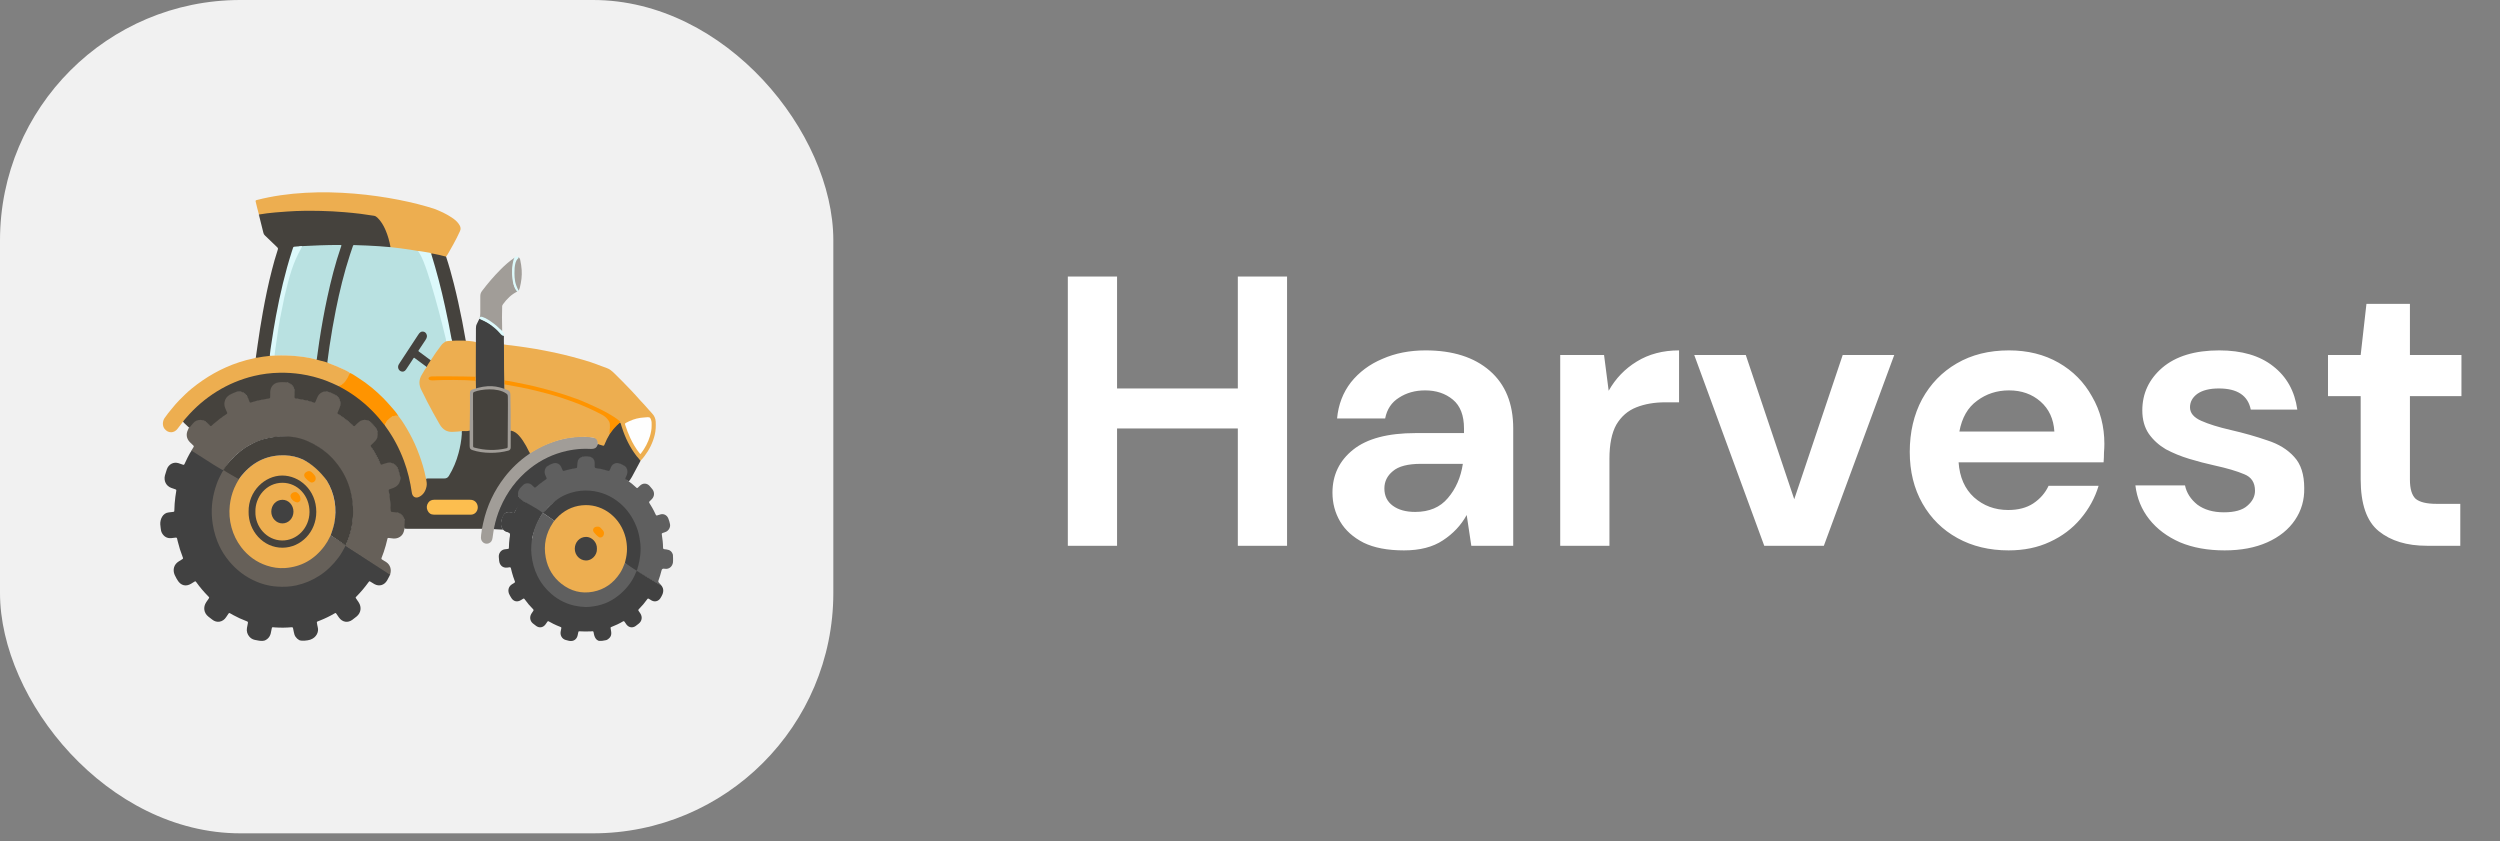 <svg width="214" height="72" viewBox="0 0 214 72" fill="none" xmlns="http://www.w3.org/2000/svg">
<rect x="0" y="0" width="214" height="72" fill="#808080" stroke="none"/>
<path d="M91.406 46.718V23.672H95.62V33.252H105.958V23.672H110.172V46.718H105.958V36.676H95.62V46.718H91.406ZM120.182 47.113C118.778 47.113 117.625 46.894 116.725 46.455C115.826 45.994 115.156 45.39 114.717 44.644C114.278 43.898 114.059 43.074 114.059 42.175C114.059 40.66 114.651 39.431 115.836 38.487C117.022 37.543 118.8 37.072 121.17 37.072H125.318V36.676C125.318 35.557 125 34.734 124.364 34.207C123.727 33.68 122.937 33.417 121.993 33.417C121.137 33.417 120.391 33.626 119.754 34.042C119.118 34.438 118.723 35.03 118.569 35.82H114.454C114.563 34.635 114.959 33.604 115.639 32.726C116.341 31.848 117.241 31.178 118.339 30.717C119.436 30.234 120.665 29.993 122.026 29.993C124.353 29.993 126.185 30.575 127.524 31.738C128.863 32.901 129.532 34.547 129.532 36.676V46.718H125.944L125.549 44.084C125.066 44.962 124.386 45.686 123.508 46.257C122.652 46.828 121.543 47.113 120.182 47.113ZM121.137 43.821C122.344 43.821 123.277 43.426 123.936 42.636C124.616 41.845 125.044 40.869 125.22 39.705H121.631C120.512 39.705 119.71 39.914 119.228 40.331C118.745 40.726 118.503 41.22 118.503 41.812C118.503 42.449 118.745 42.943 119.228 43.294C119.71 43.645 120.347 43.821 121.137 43.821ZM133.554 46.718V30.388H137.307L137.702 33.45C138.295 32.396 139.096 31.562 140.106 30.948C141.137 30.311 142.344 29.993 143.727 29.993V34.438H142.542C141.62 34.438 140.797 34.58 140.073 34.866C139.348 35.151 138.778 35.645 138.361 36.347C137.966 37.05 137.768 38.026 137.768 39.277V46.718H133.554ZM151.019 46.718L145.027 30.388H149.439L153.587 42.734L157.735 30.388H162.147L156.122 46.718H151.019ZM171.936 47.113C170.29 47.113 168.83 46.762 167.557 46.059C166.284 45.357 165.285 44.369 164.561 43.096C163.837 41.823 163.475 40.353 163.475 38.685C163.475 36.995 163.826 35.491 164.528 34.174C165.252 32.857 166.24 31.837 167.491 31.112C168.764 30.366 170.257 29.993 171.969 29.993C173.571 29.993 174.987 30.344 176.216 31.047C177.445 31.749 178.4 32.715 179.08 33.944C179.783 35.151 180.134 36.501 180.134 37.993C180.134 38.235 180.123 38.487 180.101 38.751C180.101 39.014 180.09 39.288 180.068 39.574H167.656C167.744 40.847 168.183 41.845 168.973 42.57C169.785 43.294 170.762 43.656 171.903 43.656C172.759 43.656 173.472 43.469 174.043 43.096C174.636 42.701 175.075 42.197 175.36 41.582H179.64C179.333 42.614 178.817 43.557 178.092 44.413C177.39 45.247 176.512 45.906 175.459 46.389C174.427 46.872 173.253 47.113 171.936 47.113ZM171.969 33.417C170.937 33.417 170.026 33.713 169.236 34.306C168.446 34.877 167.941 35.755 167.722 36.94H175.854C175.788 35.864 175.393 35.008 174.668 34.372C173.944 33.735 173.044 33.417 171.969 33.417ZM190.427 47.113C188.979 47.113 187.706 46.883 186.608 46.422C185.511 45.939 184.633 45.28 183.974 44.446C183.316 43.612 182.921 42.646 182.789 41.549H187.036C187.168 42.185 187.519 42.734 188.09 43.195C188.682 43.634 189.44 43.854 190.361 43.854C191.283 43.854 191.953 43.667 192.37 43.294C192.809 42.921 193.028 42.493 193.028 42.01C193.028 41.308 192.721 40.836 192.106 40.594C191.492 40.331 190.636 40.078 189.538 39.837C188.836 39.683 188.123 39.497 187.398 39.277C186.674 39.058 186.005 38.783 185.39 38.454C184.797 38.103 184.315 37.664 183.941 37.137C183.568 36.589 183.382 35.919 183.382 35.129C183.382 33.68 183.952 32.462 185.094 31.474C186.257 30.487 187.881 29.993 189.966 29.993C191.898 29.993 193.434 30.443 194.576 31.343C195.739 32.243 196.43 33.483 196.65 35.063H192.666C192.425 33.856 191.514 33.252 189.933 33.252C189.143 33.252 188.529 33.406 188.09 33.713C187.673 34.021 187.464 34.405 187.464 34.866C187.464 35.349 187.782 35.733 188.419 36.018C189.056 36.303 189.901 36.567 190.954 36.808C192.095 37.072 193.138 37.368 194.082 37.697C195.048 38.004 195.816 38.476 196.386 39.113C196.957 39.727 197.242 40.616 197.242 41.779C197.264 42.789 197.001 43.7 196.452 44.512C195.904 45.324 195.113 45.961 194.082 46.422C193.05 46.883 191.832 47.113 190.427 47.113ZM207.737 46.718C206.025 46.718 204.653 46.301 203.622 45.467C202.59 44.633 202.074 43.151 202.074 41.022V33.911H199.276V30.388H202.074L202.568 26.009H206.289V30.388H210.7V33.911H206.289V41.055C206.289 41.845 206.453 42.394 206.782 42.701C207.134 42.987 207.726 43.129 208.56 43.129H210.601V46.718H207.737Z" fill="white"/>
<rect width="71.333" height="71.333" rx="20.577" fill="#F1F1F1"/>
<g clip-path="url(#clip0_8_1956)">
<path d="M54.074 41.393C54.218 41.508 54.312 41.608 54.454 41.727C54.54 41.798 54.541 41.798 54.625 41.72C54.684 41.665 54.741 41.608 54.801 41.555C55.044 41.337 55.37 41.347 55.596 41.585C55.686 41.68 55.771 41.781 55.85 41.886C56.045 42.145 56.026 42.483 55.805 42.718C55.743 42.784 55.678 42.847 55.611 42.907C55.555 42.957 55.553 43.006 55.593 43.069C55.674 43.198 55.753 43.329 55.83 43.462C55.927 43.63 56.014 43.805 56.096 43.981C56.173 44.149 56.173 44.148 56.336 44.094C56.414 44.065 56.494 44.041 56.575 44.022C56.838 43.968 57.088 44.104 57.201 44.365C57.269 44.526 57.32 44.695 57.353 44.868C57.401 45.115 57.26 45.389 57.033 45.51C56.945 45.557 56.849 45.578 56.757 45.612C56.646 45.655 56.636 45.663 56.654 45.779C56.713 46.142 56.754 46.507 56.757 46.877C56.758 46.957 56.786 47.003 56.866 47.01C56.934 47.016 57.001 47.03 57.069 47.037C57.339 47.067 57.522 47.21 57.602 47.492C57.609 47.516 57.627 48.024 57.603 48.162C57.551 48.466 57.329 48.682 57.036 48.694C56.973 48.698 56.909 48.693 56.847 48.682C56.731 48.66 56.655 48.711 56.627 48.83C56.559 49.121 56.466 49.404 56.367 49.685C56.337 49.766 56.354 49.837 56.418 49.894C56.451 49.924 56.579 50.071 56.6 50.119C56.647 50.231 56.442 50.057 56.395 50.028C56.286 49.962 54.956 49.181 54.461 48.901C54.496 48.622 54.624 48.266 54.676 47.992C54.938 46.593 54.667 45.317 53.907 44.153C53.274 43.184 52.409 42.565 51.346 42.257C50.41 41.986 49.483 42.041 48.573 42.395C47.821 42.687 46.996 43.166 46.544 43.921C46.492 43.982 46.468 43.975 46.386 43.936C46.103 43.786 44.994 43.019 44.544 42.74C44.344 42.526 44.212 42.177 44.361 41.92C44.469 41.736 44.612 41.587 44.767 41.453C44.984 41.265 45.298 41.271 45.529 41.447C45.815 41.666 45.814 41.665 46.092 41.43C46.237 41.307 46.392 41.198 46.544 41.085C46.685 40.981 46.696 40.939 46.63 40.775C46.448 40.328 46.565 39.988 46.973 39.767C47.081 39.706 47.194 39.655 47.31 39.615C47.621 39.514 47.909 39.633 48.078 39.928C48.255 40.236 48.254 40.236 48.587 40.154C48.762 40.111 48.941 40.08 49.118 40.046C49.295 40.012 49.322 39.982 49.333 39.795C49.337 39.702 49.35 39.609 49.372 39.519C49.419 39.338 49.504 39.18 49.68 39.109C50.015 38.973 50.354 38.947 50.683 39.126C50.877 39.231 50.968 39.412 50.97 39.647C50.974 39.998 50.976 40.001 51.299 40.057C51.511 40.094 51.719 40.148 51.928 40.201C52.087 40.24 52.128 40.225 52.189 40.062C52.346 39.652 52.734 39.442 53.192 39.681C53.322 39.749 53.458 39.799 53.572 39.908C53.801 40.129 53.817 40.455 53.723 40.692C53.709 40.726 53.694 40.758 53.68 40.791C53.618 40.956 53.611 41.053 53.611 41.053C53.611 41.053 53.931 41.279 54.074 41.393Z" fill="#5F5F5F"/>
<path d="M54.387 48.766C54.52 48.901 56.299 49.936 56.453 50.034C56.498 50.04 56.533 50.072 56.575 50.09L56.572 50.088C56.604 50.119 56.635 50.151 56.663 50.184L56.662 50.182C56.803 50.392 56.802 50.616 56.72 50.847C56.669 50.97 56.606 51.088 56.534 51.199C56.367 51.467 56.058 51.551 55.786 51.406C55.703 51.361 55.623 51.312 55.545 51.259C55.488 51.221 55.448 51.232 55.408 51.288C55.191 51.594 54.949 51.88 54.685 52.142C54.632 52.195 54.626 52.241 54.67 52.302C54.722 52.371 54.77 52.443 54.816 52.516C55.004 52.812 54.953 53.154 54.688 53.373C54.595 53.45 54.501 53.524 54.403 53.592C54.139 53.774 53.83 53.722 53.629 53.465C53.573 53.392 53.521 53.317 53.473 53.239C53.43 53.171 53.387 53.155 53.316 53.199C53.014 53.381 52.696 53.525 52.371 53.653C52.252 53.7 52.254 53.701 52.277 53.833C52.285 53.878 52.291 53.925 52.3 53.97C52.375 54.356 52.289 54.564 51.972 54.762C51.89 54.81 51.796 54.803 51.708 54.827C51.555 54.866 51.401 54.863 51.245 54.855H51.244C51.193 54.828 51.143 54.799 51.093 54.77C50.943 54.637 50.876 54.462 50.837 54.261C50.785 53.99 50.817 54.034 50.581 54.045C50.269 54.061 49.957 54.06 49.645 54.041C49.524 54.034 49.524 54.034 49.496 54.153C49.483 54.208 49.468 54.264 49.46 54.32C49.41 54.676 49.14 54.943 48.71 54.856C48.605 54.835 48.501 54.806 48.398 54.774C48.104 54.682 47.934 54.38 47.993 54.06C48.008 53.979 48.026 53.898 48.041 53.816C48.061 53.706 48.059 53.7 47.955 53.658C47.754 53.578 47.554 53.496 47.36 53.397C47.246 53.338 47.133 53.277 47.02 53.215C46.903 53.151 46.904 53.15 46.822 53.267C46.778 53.329 46.737 53.394 46.691 53.454C46.491 53.721 46.175 53.777 45.908 53.59C45.806 53.519 45.707 53.443 45.611 53.362C45.367 53.156 45.315 52.819 45.483 52.54C45.532 52.457 45.588 52.378 45.644 52.299C45.682 52.245 45.685 52.201 45.635 52.151C45.368 51.885 45.123 51.595 44.903 51.284C44.861 51.225 44.82 51.225 44.765 51.262C44.699 51.306 44.631 51.346 44.562 51.386C44.255 51.564 43.934 51.477 43.753 51.156C43.689 51.042 43.61 50.936 43.565 50.808C43.455 50.489 43.548 50.194 43.823 50.016C43.882 49.978 43.941 49.943 43.999 49.906C44.1 49.84 44.103 49.838 44.058 49.722C43.965 49.482 43.885 49.237 43.819 48.988C43.789 48.879 43.761 48.768 43.737 48.657C43.72 48.576 43.68 48.544 43.601 48.562C43.539 48.574 43.476 48.583 43.413 48.588C43.041 48.63 42.765 48.393 42.726 47.998C42.715 47.889 42.704 47.782 42.697 47.673C42.687 47.516 42.734 47.361 42.828 47.239C42.923 47.118 43.057 47.04 43.205 47.021C43.287 47.01 43.37 47.004 43.451 46.99C43.558 46.971 43.562 46.969 43.563 46.851C43.568 46.591 43.587 46.333 43.619 46.075C43.632 45.962 43.668 45.853 43.66 45.737C43.652 45.658 43.62 45.608 43.561 45.584C43.52 45.571 43.51 45.566 43.449 45.55C43.328 45.518 43.219 45.463 43.132 45.369" fill="#414141"/>
<path d="M43.666 45.807C43.68 45.728 43.648 45.608 43.571 45.586C43.505 45.566 43.4 45.524 43.335 45.503C43.075 45.42 42.912 45.202 42.883 44.909C42.85 44.785 42.954 44.381 43.001 44.25C43.105 43.962 43.363 43.794 43.652 43.841C43.715 43.851 43.776 43.867 43.836 43.891C43.945 43.937 44.029 43.901 44.078 43.79C44.197 43.518 44.375 43.248 44.49 42.974C44.601 42.709 44.522 42.731 44.561 42.74C44.656 42.827 46.042 43.544 46.478 43.918C46.194 44.246 45.562 45.728 45.535 46.223" fill="#414141"/>
<path d="M46.494 43.895C47.379 42.878 48.012 42.442 48.885 42.178C49.416 42.016 49.97 41.957 50.521 42.004C51.448 42.084 52.285 42.428 53.023 43.036C53.672 43.573 54.146 44.253 54.469 45.055C54.666 45.546 54.771 46.058 54.819 46.59C54.889 47.351 54.736 48.201 54.491 48.91C54.441 48.957 53.536 48.299 53.44 48.17C53.417 48.101 53.445 48.038 53.461 47.974C53.55 47.627 53.608 47.275 53.598 46.915C53.549 45.184 52.44 43.756 50.907 43.408C49.775 43.15 48.575 43.41 47.477 44.597C47.449 44.614 47.441 44.578 47.254 44.441C46.941 44.239 46.787 44.112 46.573 43.974C46.45 43.898 46.456 43.939 46.494 43.895Z" fill="#414141"/>
<path d="M54.509 48.861C54.479 48.91 54.453 48.962 54.429 49.015C54.159 49.707 53.727 50.274 53.201 50.755C52.513 51.385 51.714 51.777 50.807 51.903C50.585 51.934 50.362 51.968 50.138 51.961C49.488 51.939 48.861 51.812 48.261 51.534C47.881 51.357 47.525 51.125 47.203 50.847C46.702 50.415 46.295 49.897 45.996 49.283C45.721 48.718 45.563 48.119 45.496 47.489C45.437 46.946 45.483 46.414 45.59 45.882C45.712 45.276 45.94 44.718 46.258 44.2C46.304 44.127 46.435 43.96 46.478 43.918C46.709 44.046 47.341 44.489 47.442 44.585C47.506 44.674 47.388 44.79 47.351 44.847C47.157 45.149 46.998 45.467 46.895 45.817C46.537 47.036 46.701 48.17 47.422 49.19C48.024 50.041 48.843 50.507 49.843 50.614C51.269 50.766 52.733 49.905 53.335 48.386C53.368 48.302 53.36 48.169 53.495 48.163C53.582 48.269 54.407 48.801 54.509 48.861Z" fill="#5F5F5F"/>
<path d="M53.495 48.163C53.382 48.473 53.255 48.775 53.077 49.05C52.513 49.923 51.743 50.464 50.764 50.651C49.771 50.84 48.863 50.604 48.055 49.969C47.345 49.41 46.892 48.659 46.717 47.739C46.51 46.651 46.727 45.65 47.333 44.745C47.355 44.711 47.377 44.677 47.4 44.643C47.422 44.614 47.723 44.26 47.87 44.13C48.519 43.551 49.262 43.255 50.111 43.238C51.701 43.206 53.136 44.351 53.55 46.015C53.715 46.681 53.711 47.348 53.531 48.013C53.517 48.062 53.507 48.113 53.495 48.163Z" fill="#EDAE50"/>
<path d="M51.097 46.974C51.124 47.544 50.633 47.985 50.166 47.979C49.634 47.972 49.197 47.528 49.202 46.965C49.207 46.414 49.611 45.959 50.173 45.958C50.641 45.956 51.123 46.401 51.097 46.974Z" fill="#414141"/>
<path d="M51.151 45.082C51.259 45.07 51.349 45.111 51.424 45.196C51.49 45.272 51.561 45.343 51.626 45.42C51.776 45.599 51.685 45.926 51.49 45.99C51.405 46.018 51.327 46.02 51.253 45.968C51.093 45.856 50.956 45.714 50.835 45.559C50.706 45.394 50.772 45.183 50.963 45.111C51.023 45.088 51.087 45.078 51.151 45.082V45.082Z" fill="#FF9400"/>
<path d="M25.618 54.797C25.355 54.649 25.198 54.42 25.151 54.105C25.135 53.998 25.107 53.893 25.086 53.786C25.072 53.711 25.036 53.686 24.963 53.692C24.496 53.734 24.027 53.739 23.56 53.708C23.497 53.704 23.433 53.7 23.37 53.692C23.31 53.685 23.279 53.711 23.267 53.773C23.245 53.884 23.215 53.994 23.198 54.107C23.144 54.454 22.965 54.693 22.661 54.827C22.466 54.883 22.272 54.863 22.077 54.825C21.897 54.789 21.712 54.773 21.549 54.672C21.486 54.623 21.418 54.581 21.364 54.52C21.17 54.301 21.09 54.047 21.14 53.75C21.159 53.638 21.184 53.527 21.205 53.415C21.241 53.224 21.241 53.223 21.073 53.16C20.692 53.016 20.32 52.845 19.96 52.648C19.873 52.602 19.785 52.555 19.702 52.502C19.639 52.46 19.597 52.469 19.555 52.533C19.492 52.631 19.422 52.724 19.36 52.823C19.093 53.245 18.569 53.369 18.157 53.031C18.049 52.942 17.934 52.862 17.826 52.774C17.444 52.463 17.374 51.968 17.653 51.548C17.726 51.438 17.8 51.329 17.877 51.221C17.913 51.17 17.912 51.129 17.866 51.087C17.844 51.067 17.824 51.044 17.803 51.022C17.446 50.661 17.116 50.271 16.817 49.855C16.732 49.737 16.731 49.737 16.606 49.814C16.522 49.866 16.438 49.918 16.353 49.97C15.909 50.24 15.467 50.121 15.193 49.658C15.155 49.599 15.141 49.577 15.101 49.506C15.053 49.406 14.994 49.312 14.95 49.209C14.763 48.767 14.893 48.316 15.286 48.066C15.377 48.008 15.471 47.952 15.564 47.893C15.688 47.816 15.689 47.815 15.636 47.679C15.465 47.243 15.324 46.795 15.214 46.338C15.195 46.263 15.176 46.188 15.161 46.112C15.146 46.036 15.105 46.011 15.035 46.02C14.904 46.038 14.774 46.058 14.642 46.066C14.305 46.087 14.045 45.944 13.869 45.637C13.796 45.51 13.768 45.368 13.756 45.222C13.747 45.113 13.727 45.015 13.72 44.898C13.692 44.456 13.93 43.901 14.453 43.861C14.564 43.852 14.676 43.834 14.787 43.821C14.916 43.806 14.921 43.805 14.924 43.674C14.932 43.29 14.961 42.907 15.011 42.527C15.032 42.373 15.055 42.22 15.081 42.067C15.105 41.92 15.105 41.917 14.969 41.87C14.866 41.834 14.763 41.801 14.662 41.764C14.224 41.607 13.997 41.163 14.12 40.69C14.166 40.515 14.222 40.343 14.281 40.173C14.435 39.735 14.856 39.515 15.278 39.647C15.404 39.687 15.531 39.726 15.653 39.776C15.732 39.807 15.767 39.781 15.8 39.708C15.878 39.534 15.962 39.365 16.044 39.194C16.073 39.135 16.1 39.088 16.127 39.034C16.215 38.863 16.308 38.694 16.42 38.537C16.521 38.444 33.456 49.037 33.408 49.159C33.376 49.222 33.35 49.282 33.319 49.342C33.259 49.455 33.203 49.57 33.139 49.68C32.897 50.098 32.458 50.225 32.047 49.998C31.939 49.938 31.835 49.869 31.73 49.804C31.619 49.738 31.618 49.737 31.543 49.84C31.376 50.07 31.201 50.292 31.019 50.508C30.855 50.701 30.683 50.884 30.507 51.064C30.426 51.146 30.426 51.149 30.488 51.243C30.559 51.349 30.633 51.452 30.702 51.558C30.972 51.971 30.9 52.468 30.525 52.772C30.405 52.869 30.283 52.964 30.159 53.056C29.769 53.343 29.306 53.264 29.018 52.863C28.945 52.76 28.875 52.653 28.802 52.549C28.736 52.456 28.733 52.454 28.636 52.51C28.239 52.742 27.826 52.943 27.401 53.111C27.341 53.135 27.281 53.157 27.222 53.181C27.115 53.224 27.113 53.226 27.134 53.352C27.153 53.465 27.169 53.578 27.199 53.687C27.312 54.094 27.076 54.587 26.552 54.76C26.325 54.835 25.834 54.889 25.618 54.797Z" fill="#414141"/>
<path d="M33.377 49.19C33.021 48.97 29.855 46.895 29.633 46.765C29.513 46.701 29.552 46.693 29.625 46.547C29.884 45.959 30.058 45.332 30.142 44.689C30.202 44.22 30.199 43.749 30.163 43.277C30.129 42.833 30.05 42.393 29.928 41.966C29.773 41.422 29.549 40.912 29.272 40.426C28.962 39.883 28.568 39.419 28.133 38.992C27.799 38.663 27.42 38.397 27.021 38.165C26.421 37.814 25.768 37.577 25.091 37.465C24.666 37.395 24.238 37.361 23.809 37.391C22.896 37.455 22.032 37.71 21.229 38.18C20.595 38.56 20.027 39.054 19.552 39.639C19.43 39.789 19.257 40.086 19.139 40.237C19.07 40.324 17.934 39.54 16.389 38.568C16.446 38.461 16.501 38.374 16.562 38.28C16.6 38.222 16.597 38.178 16.547 38.132C16.452 38.042 16.358 37.953 16.265 37.861C15.969 37.569 15.9 37.182 16.085 36.801C16.127 36.714 16.204 36.509 16.32 36.361C16.377 36.288 16.439 36.223 16.5 36.156C16.798 35.828 17.378 35.822 17.689 36.125C18.066 36.49 18.017 36.405 18.334 36.146C18.605 35.925 18.88 35.71 19.167 35.512C19.321 35.406 19.331 35.354 19.253 35.176C19.166 34.977 19.087 34.777 19.104 34.55C19.125 34.269 19.232 34.029 19.448 33.873C19.755 33.651 20.082 33.468 20.475 33.48C20.799 33.489 21.026 33.661 21.191 33.942C21.249 34.043 21.295 34.153 21.342 34.261C21.386 34.362 21.457 34.395 21.557 34.367C21.977 34.251 22.403 34.162 22.832 34.088C22.988 34.061 23.019 34.013 23.025 33.848C23.028 33.791 23.028 33.734 23.025 33.677C22.992 33.154 23.373 32.715 23.823 32.684C24.071 32.667 24.32 32.648 24.566 32.7C24.928 32.778 25.285 33.131 25.249 33.615C25.244 33.682 25.248 33.75 25.249 33.818C25.252 34.017 25.288 34.066 25.473 34.094C25.873 34.154 26.27 34.24 26.661 34.352C26.868 34.412 26.9 34.391 26.986 34.185C27.054 34.024 27.122 33.862 27.241 33.733C27.482 33.472 27.782 33.43 28.095 33.504C28.343 33.562 28.575 33.682 28.788 33.829C29.136 34.07 29.262 34.503 29.121 34.924C29.092 35.012 29.056 35.097 29.019 35.182C28.946 35.349 28.959 35.409 29.104 35.507C29.41 35.711 29.705 35.934 29.986 36.174C30.295 36.439 30.24 36.479 30.581 36.151C30.879 35.864 31.34 35.83 31.612 36.026C31.887 36.225 32.127 36.476 32.286 36.79C32.428 37.07 32.409 37.584 32.127 37.842C32.042 37.92 31.967 38.009 31.889 38.094C31.82 38.168 31.811 38.249 31.865 38.334C32.117 38.729 32.343 39.142 32.541 39.571C32.589 39.676 32.673 39.703 32.775 39.668C32.896 39.627 33.019 39.594 33.144 39.57C33.478 39.508 33.845 39.664 34.017 39.975C34.183 40.277 34.285 40.609 34.296 40.963C34.307 41.352 34.125 41.622 33.812 41.801C33.709 41.86 33.599 41.906 33.486 41.939C33.367 41.975 33.316 42.052 33.34 42.182C33.424 42.647 33.452 43.117 33.48 43.588C33.487 43.713 33.544 43.782 33.661 43.785C33.749 43.788 33.836 43.806 33.923 43.818C34.371 43.88 34.677 44.251 34.679 44.733C34.679 44.826 34.675 44.919 34.666 45.012C34.651 45.158 34.602 45.368 34.564 45.505C34.451 45.904 34.073 46.123 33.682 46.097C33.556 46.088 33.43 46.067 33.304 46.053C33.188 46.041 33.182 46.043 33.153 46.165C33.066 46.533 32.972 46.898 32.848 47.253C32.79 47.419 32.731 47.583 32.665 47.745C32.636 47.817 32.648 47.861 32.711 47.899C32.834 47.973 32.958 48.045 33.077 48.127C33.394 48.346 33.525 48.742 33.41 49.121C33.401 49.145 33.389 49.168 33.377 49.19V49.19Z" fill="#666059"/>
<path d="M20.463 40.999C20.61 40.812 20.749 40.618 20.909 40.443C21.666 39.616 22.58 39.13 23.66 39.001C24.615 38.887 25.521 39.063 26.357 39.564C27.645 40.335 28.414 41.51 28.656 43.059C28.797 43.959 28.69 44.837 28.354 45.68C28.335 45.728 28.322 45.778 28.306 45.827C28.342 45.908 28.307 45.978 28.275 46.048C28.112 46.407 27.898 46.728 27.65 47.022C26.936 47.868 26.063 48.429 25.004 48.623C23.597 48.881 22.328 48.535 21.225 47.567C20.33 46.783 19.791 45.767 19.618 44.549C19.483 43.601 19.595 42.677 19.964 41.795C20.054 41.581 20.163 41.379 20.272 41.176C20.317 41.091 20.375 41.028 20.463 40.999Z" fill="#EDAE50"/>
<path d="M21.28 43.793C21.256 42.046 22.661 40.714 24.151 40.706C25.613 40.698 27.072 41.936 27.075 43.809C27.077 45.546 25.751 46.867 24.203 46.884C22.517 46.903 21.249 45.423 21.28 43.793Z" fill="#45423D"/>
<path d="M27.023 40.943C27.047 41.2 26.744 41.402 26.533 41.253C26.39 41.153 26.254 41.05 26.141 40.915C25.977 40.721 26.015 40.521 26.231 40.394C26.391 40.301 26.541 40.294 26.689 40.428C26.793 40.522 26.894 40.618 26.969 40.741C27.006 40.8 27.026 40.871 27.023 40.943Z" fill="#FF9400"/>
<path d="M21.863 43.814C21.827 42.552 22.789 41.321 24.185 41.326C25.489 41.332 26.507 42.444 26.494 43.835C26.481 45.206 25.412 46.282 24.141 46.265C22.824 46.248 21.828 45.069 21.863 43.814Z" fill="#EDAE50"/>
<path d="M24.17 44.803C23.651 44.803 23.218 44.344 23.222 43.79C23.225 43.245 23.622 42.788 24.176 42.782C24.681 42.777 25.122 43.221 25.12 43.799C25.117 44.362 24.701 44.804 24.17 44.803Z" fill="#414141"/>
<path d="M25.267 42.122C25.322 42.122 25.375 42.129 25.421 42.161C25.623 42.303 25.73 42.501 25.723 42.761C25.719 42.894 25.539 43.035 25.417 43.005C25.209 42.955 25.04 42.846 24.924 42.649C24.824 42.479 24.844 42.336 24.994 42.216C25.075 42.151 25.167 42.125 25.267 42.122Z" fill="#FF9400"/>
<path d="M20.463 40.999C20.312 41.254 20.166 41.51 20.049 41.786C19.853 42.25 19.725 42.745 19.671 43.251C19.599 43.889 19.648 44.536 19.817 45.153C19.985 45.771 20.268 46.346 20.65 46.844C21.23 47.602 21.961 48.124 22.837 48.415C23.345 48.584 23.867 48.661 24.397 48.624C25.782 48.526 26.912 47.899 27.775 46.738C27.956 46.493 28.112 46.229 28.241 45.949C28.261 45.907 28.284 45.868 28.306 45.828C28.427 45.888 29.363 46.531 29.523 46.65C29.587 46.697 29.558 46.759 29.528 46.816C29.363 47.129 29.189 47.435 28.98 47.717C28.522 48.333 27.989 48.858 27.357 49.269C26.745 49.669 26.072 49.953 25.368 50.108C24.823 50.231 24.272 50.249 23.722 50.212C22.991 50.164 22.29 49.967 21.622 49.638C21.165 49.415 20.737 49.131 20.348 48.792C19.582 48.121 18.988 47.311 18.604 46.332C18.359 45.704 18.205 45.039 18.149 44.361C18.061 43.35 18.212 42.377 18.547 41.431C18.669 41.085 18.831 40.76 19.004 40.441C19.021 40.41 19.04 40.378 19.059 40.349C19.165 40.191 19.184 40.185 19.341 40.28C19.603 40.439 20.107 40.772 20.364 40.939C20.398 40.957 20.432 40.977 20.463 40.999V40.999Z" fill="#666059"/>
<path d="M28.607 44.822C28.739 44.195 28.751 43.546 28.643 42.913C28.535 42.281 28.308 41.678 27.976 41.141C27.421 40.38 26.723 39.739 25.95 39.343C25.467 39.121 24.949 38.998 24.424 38.979C23.036 38.927 21.847 39.416 20.878 40.478C20.726 40.648 20.582 40.827 20.449 41.015C20.335 40.942 19.286 40.373 19.138 40.237C19.08 40.183 19.537 39.632 19.773 39.374C20.287 38.811 20.867 38.346 21.535 38.005C22.16 37.662 22.874 37.466 23.594 37.385C24.147 37.321 24.705 37.337 25.253 37.431C25.976 37.558 26.643 37.857 27.275 38.257C27.709 38.529 28.108 38.858 28.463 39.236C29.16 39.987 29.674 40.857 29.963 41.872C30.147 42.524 30.236 43.202 30.227 43.883C30.218 44.898 29.978 45.831 29.631 46.582C29.561 46.731 29.624 46.727 29.424 46.582C29.178 46.395 28.565 46.004 28.307 45.828C28.291 45.815 28.502 45.322 28.607 44.822Z" fill="#45423D"/>
<path d="M22.165 18.363C22.059 18.002 21.977 17.634 21.887 17.268C21.863 17.172 21.89 17.146 21.986 17.121C27.329 15.739 33.826 16.795 37.163 17.87C37.691 18.072 38.206 18.306 38.682 18.627C38.889 18.766 39.085 18.92 39.239 19.126C39.282 19.182 39.321 19.242 39.355 19.305C39.435 19.458 39.453 19.612 39.377 19.779C39.202 20.167 39.01 20.546 38.804 20.917C38.67 21.158 38.533 21.397 38.398 21.637C38.334 21.753 38.263 21.865 38.184 21.971C38.115 22.039 38.037 22.006 37.963 21.988C37.636 21.91 37.306 21.849 36.981 21.764C36.957 21.758 36.933 21.769 36.909 21.77C36.569 21.653 36.209 21.639 35.864 21.552C35.819 21.54 35.779 21.569 35.736 21.561C35.168 21.444 34.593 21.385 34.022 21.301C33.821 21.272 33.613 21.287 33.418 21.211C33.344 21.127 33.331 21.018 33.306 20.913C33.161 20.29 32.974 19.686 32.632 19.15C32.579 19.068 32.523 18.99 32.463 18.915C32.285 18.687 32.072 18.552 31.783 18.511C31.029 18.406 30.274 18.315 29.517 18.246C28.257 18.132 26.995 18.113 25.733 18.132C25.11 18.141 24.488 18.185 23.866 18.242C23.351 18.289 22.837 18.344 22.325 18.416C22.262 18.423 22.207 18.419 22.165 18.363Z" fill="#EDAE50"/>
<path d="M39.881 29.229C39.526 29.226 39.171 29.218 38.816 29.224C38.703 29.225 38.678 29.155 38.654 29.069C38.558 29.038 38.56 28.944 38.545 28.866C38.431 28.267 38.323 27.665 38.198 27.067C37.891 25.598 37.546 24.139 37.127 22.701C37.054 22.453 36.976 22.207 36.906 21.959C36.884 21.883 36.843 21.801 36.913 21.725C36.938 21.694 36.973 21.694 37.006 21.7C37.401 21.778 37.796 21.856 38.184 21.969C38.438 22.731 38.652 23.506 38.85 24.287C39.119 25.349 39.349 26.42 39.564 27.494C39.644 27.896 39.88 29.219 39.881 29.229Z" fill="#45423D"/>
<path d="M22.166 18.363C22.632 18.278 23.103 18.229 23.574 18.184C23.913 18.151 24.255 18.131 24.595 18.106C25.541 18.036 26.487 18.037 27.433 18.054C28.12 18.067 28.807 18.105 29.493 18.163C29.95 18.202 30.407 18.246 30.862 18.302C31.244 18.349 31.623 18.416 32.006 18.469C32.13 18.486 32.223 18.55 32.311 18.636C32.616 18.932 32.831 19.295 33 19.69C33.201 20.16 33.339 20.651 33.43 21.157C33.409 21.228 33.355 21.229 33.3 21.225C33.056 21.21 32.813 21.192 32.571 21.168C32.357 21.146 32.143 21.136 31.929 21.124C31.589 21.104 31.249 21.064 30.907 21.084C30.775 21.093 30.645 21.057 30.514 21.055C30.336 21.052 30.28 21.093 30.218 21.269C29.854 22.305 29.554 23.362 29.291 24.431C28.883 26.083 28.573 27.756 28.311 29.441C28.241 29.891 28.184 30.343 28.122 30.794C28.109 30.886 28.1 30.98 28.045 31.059C28.002 31.105 27.947 31.108 27.895 31.094C27.65 31.026 27.407 30.951 27.162 30.882C27.143 30.877 27.126 30.868 27.111 30.854C27.096 30.841 27.084 30.823 27.077 30.804C27.038 30.691 27.062 30.577 27.078 30.466C27.327 28.644 27.632 26.834 28.033 25.043C28.317 23.776 28.64 22.522 29.054 21.296C29.117 21.111 29.082 21.057 28.899 21.055C28.173 21.046 27.448 21.073 26.723 21.11C26.358 21.128 25.994 21.144 25.63 21.177C25.606 21.177 25.581 21.178 25.557 21.178C25.177 21.18 25.168 21.189 25.049 21.565C24.352 23.75 23.865 25.989 23.489 28.258C23.376 28.937 23.278 29.618 23.177 30.298C23.168 30.361 23.162 30.422 23.125 30.474C23.09 30.535 23.032 30.543 22.974 30.552C22.671 30.599 22.366 30.631 22.065 30.688C21.997 30.701 21.914 30.717 21.9 30.6C21.951 30.242 22.002 29.883 22.052 29.524C22.183 28.591 22.332 27.661 22.498 26.735C22.716 25.521 22.965 24.316 23.273 23.126C23.419 22.562 23.57 21.999 23.755 21.447C23.819 21.253 23.819 21.253 23.68 21.119C23.343 20.796 23.008 20.471 22.671 20.149C22.608 20.091 22.565 20.014 22.546 19.928C22.432 19.457 22.312 18.986 22.194 18.516C22.173 18.468 22.164 18.415 22.166 18.362L22.166 18.363Z" fill="#45423D"/>
<path d="M22.166 18.362C22.184 18.411 22.204 18.46 22.194 18.515C22.165 18.469 22.127 18.423 22.166 18.362Z" fill="#A9A9A9"/>
<path d="M29.923 31.907C29.361 31.586 28.773 31.334 28.171 31.115C28.116 31.095 28.058 31.08 28.017 31.032C28.079 30.575 28.136 30.118 28.203 29.662C28.36 28.607 28.542 27.557 28.751 26.512C29.069 24.928 29.449 23.363 29.949 21.832C30.029 21.587 30.112 21.343 30.195 21.1C30.237 20.976 30.239 20.976 30.363 20.98C31.056 21 31.748 21.029 32.439 21.075C32.77 21.097 33.1 21.129 33.43 21.157C33.976 21.213 34.52 21.284 35.063 21.366C35.294 21.401 35.525 21.433 35.754 21.479C35.886 21.534 35.967 21.642 36.047 21.765C36.349 22.233 36.59 22.739 36.791 23.261C37.001 23.806 37.193 24.363 37.322 24.939C37.373 25.166 37.445 25.387 37.498 25.613C37.669 26.357 37.859 27.096 37.998 27.849C38.069 28.235 38.144 28.621 38.238 29.002C38.263 29.104 38.304 29.219 38.181 29.292C38.168 29.307 38.157 29.327 38.141 29.336C37.924 29.458 37.777 29.657 37.634 29.86C37.396 30.2 37.159 30.54 36.922 30.881C36.855 30.912 36.8 30.886 36.746 30.844C36.46 30.627 36.172 30.413 35.881 30.203C35.734 30.096 35.722 30.042 35.821 29.884C35.962 29.66 36.114 29.443 36.259 29.222C36.315 29.137 36.374 29.054 36.42 28.962C36.502 28.796 36.472 28.629 36.346 28.53C36.219 28.43 36.062 28.45 35.941 28.595C35.788 28.777 35.667 28.986 35.537 29.187C35.123 29.822 34.708 30.457 34.292 31.091C34.252 31.15 34.213 31.21 34.186 31.278C34.125 31.432 34.168 31.591 34.291 31.677C34.418 31.765 34.565 31.748 34.673 31.616C34.824 31.432 34.944 31.223 35.075 31.024C35.159 30.896 35.242 30.769 35.329 30.643C35.389 30.556 35.456 30.543 35.542 30.602C35.858 30.818 36.16 31.056 36.469 31.284C36.52 31.322 36.571 31.367 36.569 31.446C36.473 31.613 36.377 31.78 36.279 31.947C36.231 32.031 36.178 32.112 36.13 32.196C35.93 32.545 35.923 32.905 36.096 33.263C36.562 34.227 37.046 35.18 37.592 36.096C37.66 36.21 37.733 36.32 37.801 36.433C37.993 36.752 38.281 36.88 38.619 36.891C38.945 36.901 39.27 36.863 39.595 36.832C39.588 38.275 39.2 39.595 38.473 40.809C38.371 40.979 38.261 41.052 38.063 41.046C37.537 41.029 37.01 41.042 36.484 41.044C36.377 41.029 36.381 40.928 36.367 40.853C36.304 40.544 36.222 40.24 36.135 39.938C35.802 38.771 35.32 37.658 34.701 36.632C34.501 36.3 34.278 35.986 34.068 35.662C33.874 35.392 33.664 35.134 33.447 34.885C33.061 34.44 32.66 34.01 32.222 33.622C31.588 33.065 30.909 32.567 30.192 32.136C30.093 32.073 29.974 32.034 29.923 31.907Z" fill="#B9E1E1"/>
<path d="M38.149 29.328C38.19 29.234 38.186 29.105 38.165 29.017C37.98 28.25 36.673 22.899 35.934 21.722C35.845 21.579 35.824 21.541 35.753 21.479C36.1 21.507 36.441 21.585 36.785 21.636C36.811 21.639 36.836 21.649 36.858 21.665C36.881 21.68 36.899 21.701 36.912 21.726C37.373 23.217 37.77 24.727 38.1 26.257C38.302 27.189 38.51 28.191 38.675 29.131C38.676 29.133 38.677 29.136 38.678 29.137C38.711 29.203 38.719 29.185 38.526 29.211C38.406 29.227 38.245 29.284 38.149 29.328Z" fill="#DCF9FB"/>
<path d="M27.111 30.786C26.81 30.724 26.51 30.655 26.209 30.601C25.85 30.536 25.487 30.491 25.123 30.467C24.779 30.443 24.438 30.436 24.093 30.435C23.899 30.435 23.703 30.455 23.508 30.44C23.428 30.375 23.442 30.286 23.454 30.197C23.619 28.929 23.812 27.665 24.062 26.411C24.238 25.527 24.436 24.65 24.68 23.785C24.912 22.959 25.183 22.148 25.604 21.404C25.667 21.292 25.677 21.2 25.61 21.095C25.656 21.075 25.705 21.075 25.754 21.073C26.859 21.019 27.965 20.962 29.072 20.972C29.12 20.972 29.169 20.96 29.216 20.986C29.234 21.041 29.203 21.087 29.187 21.134C28.699 22.552 28.33 24.008 28.013 25.479C27.743 26.727 27.52 27.984 27.327 29.248C27.249 29.76 27.183 30.273 27.111 30.786Z" fill="#B9E1E1"/>
<path d="M25.707 21.075C25.904 21.051 25.886 21.062 25.767 21.278C25.447 21.86 25.177 22.459 24.971 23.09C24.851 23.456 24.735 23.826 24.646 24.203C24.548 24.616 24.433 25.023 24.342 25.437C24.25 25.856 24.173 26.279 24.088 26.699C24.001 27.13 23.912 27.561 23.846 27.995C23.743 28.671 23.644 29.346 23.549 30.023C23.529 30.16 23.505 30.299 23.509 30.44C23.459 30.463 23.121 30.5 23.095 30.44C23.117 30.108 23.176 29.782 23.224 29.454C23.343 28.645 23.477 27.839 23.626 27.035C23.973 25.177 24.401 23.342 24.974 21.548C25.01 21.435 25.053 21.324 25.085 21.21C25.104 21.143 25.141 21.119 25.201 21.117C25.338 21.109 25.682 21.074 25.707 21.075Z" fill="#DCF9FB"/>
<path d="M43.984 43.925C43.643 43.898 43.263 43.612 42.991 44.349C42.722 45.08 43.118 45.361 43.058 45.336C43.029 45.333 42.999 45.331 42.969 45.334C42.746 45.336 42.515 45.297 42.292 45.297C42.214 45.258 42.232 45.19 42.245 45.123C42.358 44.549 42.529 43.989 42.758 43.456C43.06 42.755 43.431 42.1 43.895 41.505C44.539 40.678 45.295 39.993 46.173 39.461C47.087 38.907 48.068 38.565 49.108 38.415C49.61 38.343 50.117 38.316 50.624 38.354C50.817 38.368 50.968 38.285 51.071 38.116C51.113 38.047 51.16 37.995 51.232 37.968C51.316 37.967 51.392 38.004 51.472 38.023C51.648 38.065 51.666 38.059 51.743 37.889C51.868 37.616 51.997 37.345 52.157 37.093C52.197 37.066 52.23 37.029 52.254 36.986C52.462 36.646 52.729 36.366 53.042 36.135C53.051 36.131 53.061 36.129 53.071 36.13C53.184 36.13 53.214 36.222 53.241 36.312C53.361 36.707 53.496 37.096 53.663 37.472C53.939 38.095 54.281 38.672 54.719 39.181C54.784 39.257 54.867 39.324 54.828 39.448C54.6 39.874 54.372 40.3 54.144 40.726C54.11 40.788 54.073 40.849 54.038 40.911C53.974 41.018 53.903 41.119 53.824 41.214C53.803 41.199 53.782 41.185 53.759 41.173C53.745 41.166 53.721 41.142 53.708 41.135C53.469 40.997 53.503 40.987 53.622 40.73C53.696 40.567 53.735 40.403 53.688 40.219C53.669 40.144 53.636 40.073 53.591 40.011C53.545 39.95 53.488 39.899 53.423 39.863C53.27 39.774 53.112 39.691 52.937 39.652C52.692 39.598 52.437 39.719 52.319 39.955C52.279 40.032 52.252 40.116 52.216 40.195C52.164 40.311 52.134 40.327 52.021 40.293C51.721 40.202 51.417 40.127 51.106 40.091C51.077 40.087 51.049 40.075 51.02 40.072C50.937 40.062 50.902 40.01 50.903 39.925C50.903 39.842 50.898 39.758 50.903 39.675C50.922 39.361 50.734 39.149 50.461 39.092C50.264 39.05 50.061 39.053 49.865 39.1C49.615 39.16 49.467 39.322 49.432 39.598C49.418 39.701 49.41 39.804 49.407 39.908C49.406 40.043 49.397 40.054 49.269 40.081C49.112 40.114 48.952 40.138 48.794 40.17C48.632 40.203 48.47 40.245 48.311 40.294C48.207 40.326 48.183 40.313 48.14 40.21C48.1 40.116 48.063 40.02 48.011 39.931C47.876 39.698 47.632 39.59 47.381 39.658C47.202 39.708 47.03 39.789 46.875 39.896C46.648 40.052 46.565 40.346 46.661 40.624C46.69 40.706 46.731 40.783 46.765 40.864C46.807 40.966 46.803 40.99 46.72 41.044C46.424 41.237 46.15 41.462 45.878 41.689C45.798 41.756 45.776 41.756 45.702 41.683C45.636 41.615 45.565 41.55 45.492 41.491C45.282 41.33 44.996 41.328 44.799 41.505C44.662 41.628 44.532 41.762 44.434 41.927C44.286 42.176 44.321 42.472 44.522 42.675C44.604 42.757 44.613 42.763 44.745 42.86C44.541 43.077 44.143 43.662 44.026 43.893" fill="#414141"/>
<path d="M41.257 45.268C40.437 45.267 39.617 45.266 38.797 45.265C37.494 45.265 36.191 45.265 34.889 45.265C34.588 45.265 34.583 45.255 34.625 44.941C34.654 44.713 34.659 44.485 34.539 44.277C34.409 44.053 34.225 43.909 33.979 43.869C33.858 43.848 33.737 43.835 33.615 43.83C33.469 43.825 33.442 43.786 33.437 43.629C33.419 43.121 33.38 42.616 33.288 42.115C33.252 41.918 33.262 41.901 33.449 41.846C33.6 41.802 33.747 41.747 33.882 41.661C34.216 41.446 34.315 41.08 34.234 40.703C34.198 40.532 34.142 40.364 34.088 40.198C33.947 39.766 33.575 39.541 33.153 39.625C33.008 39.654 32.87 39.703 32.73 39.75C32.616 39.789 32.602 39.785 32.548 39.666C32.327 39.169 32.065 38.693 31.767 38.244C31.711 38.16 31.714 38.133 31.799 38.065C31.916 37.971 32.011 37.851 32.12 37.747C32.382 37.498 32.377 36.973 32.22 36.722C32.073 36.487 31.886 36.286 31.683 36.11C31.427 35.887 30.979 35.879 30.695 36.151C30.597 36.245 30.486 36.323 30.399 36.429C30.347 36.493 30.299 36.495 30.238 36.44C30.093 36.309 29.947 36.18 29.797 36.056C29.561 35.863 29.313 35.688 29.062 35.518C28.844 35.371 28.854 35.404 28.965 35.16C29.011 35.062 29.051 34.962 29.086 34.86C29.213 34.461 29.098 34.023 28.694 33.805C28.52 33.712 28.344 33.615 28.157 33.561C27.893 33.485 27.635 33.499 27.404 33.682C27.309 33.757 27.234 33.855 27.184 33.969C27.121 34.104 27.067 34.242 27.007 34.379C26.962 34.481 26.952 34.488 26.849 34.454C26.458 34.323 26.057 34.233 25.652 34.165C25.556 34.149 25.459 34.134 25.363 34.119C25.223 34.097 25.212 34.086 25.21 33.93C25.208 33.8 25.208 33.67 25.21 33.54C25.213 33.18 25.034 32.948 24.744 32.798C24.661 32.753 24.57 32.727 24.477 32.722C24.258 32.715 24.038 32.7 23.82 32.738C23.403 32.812 23.144 33.122 23.131 33.57C23.128 33.684 23.131 33.798 23.13 33.913C23.128 34.088 23.121 34.093 22.963 34.12C22.476 34.202 21.991 34.291 21.518 34.444C21.405 34.48 21.392 34.472 21.34 34.353C21.291 34.24 21.243 34.127 21.193 34.014C20.999 33.565 20.547 33.42 20.13 33.581C19.974 33.641 19.822 33.712 19.675 33.792C19.432 33.926 19.273 34.131 19.22 34.424C19.194 34.578 19.207 34.737 19.26 34.883C19.305 35.015 19.365 35.139 19.422 35.266C19.47 35.373 19.465 35.397 19.373 35.457C18.984 35.708 18.621 35.996 18.267 36.298C18.221 36.337 18.179 36.381 18.135 36.421C18.059 36.489 18.036 36.489 17.959 36.418C17.874 36.34 17.787 36.265 17.707 36.181C17.408 35.864 16.848 35.866 16.557 36.203C16.471 36.302 16.39 36.405 16.302 36.502C16.195 36.619 16.188 36.615 16.079 36.508C15.987 36.417 15.768 36.213 15.753 36.2C15.607 36.028 15.613 36.027 15.761 35.85C17.012 34.347 18.599 33.203 20.376 32.523C21.271 32.18 22.192 31.956 23.139 31.869C23.718 31.818 24.299 31.813 24.878 31.852C25.662 31.902 26.439 32.039 27.196 32.261C27.818 32.441 28.422 32.683 29.002 32.981C29.398 33.18 29.783 33.405 30.153 33.654C30.671 34.003 31.162 34.397 31.621 34.831C32.059 35.25 32.471 35.7 32.853 36.177C32.905 36.245 32.953 36.317 32.998 36.391C33.356 36.82 33.643 37.302 33.911 37.796C34.45 38.784 34.853 39.849 35.108 40.959C35.197 41.347 35.257 41.742 35.322 42.134C35.38 42.477 35.616 42.594 35.906 42.429C36.27 42.221 36.501 41.726 36.449 41.288C36.437 41.193 36.375 41.085 36.471 40.996C36.547 40.95 36.631 40.954 36.714 40.954C37.153 40.953 37.592 40.948 38.031 40.956C38.212 40.959 38.334 40.888 38.431 40.728C38.794 40.13 39.07 39.477 39.251 38.791C39.394 38.256 39.496 37.713 39.531 37.157C39.535 37.1 39.534 37.042 39.528 36.985C39.521 36.918 39.537 36.862 39.595 36.827C39.691 36.825 39.899 36.812 39.908 36.811C40.273 36.788 40.273 36.788 40.274 37.178C40.274 37.474 40.272 37.77 40.274 38.065C40.277 38.336 40.345 38.419 40.593 38.486C41.189 38.647 41.791 38.699 42.406 38.666C42.689 38.65 42.967 38.596 43.248 38.572C43.307 38.565 43.364 38.549 43.418 38.525C43.589 38.456 43.639 38.385 43.642 38.187C43.646 37.819 43.64 37.451 43.645 37.082C43.646 37.002 43.63 36.914 43.697 36.848C43.808 36.758 43.913 36.827 44.012 36.871C44.257 36.98 44.44 37.174 44.609 37.384C44.921 37.772 45.153 38.215 45.373 38.666C45.393 38.702 45.401 38.744 45.397 38.786C45.389 38.887 45.32 38.937 45.25 38.985C44.675 39.381 44.158 39.851 43.682 40.375C43.137 40.976 42.685 41.647 42.302 42.373C41.858 43.216 41.555 44.115 41.377 45.062C41.361 45.142 41.377 45.254 41.257 45.268Z" fill="#45423D"/>
<path d="M41.256 45.267C41.293 45.09 41.328 44.913 41.367 44.738C41.686 43.294 42.298 42.005 43.181 40.861C43.768 40.096 44.464 39.434 45.243 38.899C45.288 38.867 45.338 38.843 45.365 38.789C45.401 38.727 48.059 36.907 51.033 37.492C51.21 37.629 51.231 37.892 51.135 38.13C51.041 38.362 50.866 38.436 50.585 38.428C50.326 38.422 50.068 38.407 49.81 38.422C49.377 38.445 48.946 38.503 48.521 38.596C47.357 38.856 46.296 39.359 45.345 40.118C44.234 41.005 43.395 42.127 42.819 43.471C42.585 44.02 42.41 44.594 42.294 45.184C42.288 45.219 42.192 45.789 42.163 46.041C42.136 46.275 42.031 46.438 41.819 46.515C41.507 46.628 41.174 46.386 41.167 46.036C41.164 45.86 41.199 45.687 41.224 45.513C41.234 45.444 41.245 45.279 41.256 45.267Z" fill="#A19D98"/>
<path d="M38.72 44.054C38.188 44.054 37.656 44.055 37.125 44.053C36.876 44.052 36.695 43.922 36.593 43.685C36.49 43.448 36.522 43.218 36.671 43.012C36.789 42.849 36.958 42.786 37.147 42.78C37.273 42.776 37.4 42.778 37.528 42.778C38.425 42.779 39.322 42.78 40.22 42.78C40.39 42.78 40.548 42.811 40.683 42.934C40.869 43.104 40.945 43.379 40.867 43.625C40.83 43.749 40.756 43.858 40.657 43.935C40.557 44.012 40.438 44.054 40.315 44.054C39.783 44.057 39.252 44.056 38.72 44.056L38.72 44.054Z" fill="#FCBE4F"/>
<path d="M21.899 30.599C21.933 30.627 21.971 30.628 22.01 30.62C22.343 30.551 22.679 30.511 23.016 30.474C23.045 30.47 23.03 30.471 23.113 30.462C24.296 30.369 25.872 30.438 27.111 30.786C27.384 30.866 27.66 30.926 27.933 31.006C27.961 31.008 29.3 31.528 29.82 31.826C29.867 31.861 29.889 31.88 29.923 31.907C29.944 32.162 29.869 32.354 29.729 32.528C29.534 32.77 29.277 32.944 28.988 33.055C28.617 32.883 28.248 32.708 27.865 32.567C27.188 32.318 26.489 32.137 25.78 32.028C25.162 31.934 24.537 31.894 23.913 31.908C23.176 31.921 22.443 32.014 21.724 32.187C19.494 32.72 17.472 33.97 15.932 35.766C15.883 35.824 15.832 35.88 15.783 35.938C15.681 36.057 15.636 36.135 15.56 36.23C15.434 36.389 15.312 36.55 15.19 36.711C14.904 37.088 14.402 37.108 14.089 36.713C13.878 36.446 13.914 36.043 14.086 35.789C14.274 35.518 14.475 35.257 14.688 35.007C14.905 34.748 15.117 34.483 15.356 34.245C15.691 33.912 16.024 33.576 16.387 33.279C17.63 32.264 18.991 31.49 20.492 31.002C20.888 30.872 21.291 30.765 21.698 30.681C21.77 30.667 21.845 30.661 21.899 30.599Z" fill="#EDAE50"/>
<path d="M34.109 35.616C34.472 36.074 34.768 36.58 35.054 37.093C35.39 37.697 35.669 38.331 35.906 38.986C36.123 39.587 36.31 40.197 36.435 40.828C36.45 40.9 36.468 40.969 36.484 41.04C36.516 41.234 36.554 41.425 36.514 41.625C36.432 42.034 36.241 42.355 35.875 42.533C35.568 42.682 35.302 42.526 35.252 42.171C35.12 41.236 34.904 40.323 34.576 39.442C34.188 38.4 33.679 37.432 33.031 36.545C33.002 36.505 32.975 36.462 32.946 36.42C33.016 36.172 33.161 35.972 33.301 35.767C33.38 35.651 33.501 35.67 33.602 35.636C33.765 35.582 33.937 35.537 34.109 35.616Z" fill="#EDAE50"/>
<path d="M34.026 35.595C33.224 35.526 32.972 36.367 32.947 36.42C32.601 35.971 32.235 35.542 31.838 35.143C31.03 34.331 30.113 33.651 29.118 33.126C29.074 33.103 29.032 33.079 28.988 33.055C29.026 33.008 29.355 32.939 29.63 32.54C29.863 32.203 29.918 31.974 29.923 31.907C30.185 32.012 30.414 32.182 30.652 32.334C31.063 32.593 31.459 32.88 31.836 33.192C32.177 33.477 32.508 33.774 32.822 34.093C33.038 34.311 33.24 34.542 33.444 34.771C33.682 35.037 33.921 35.305 34.109 35.616" fill="#FF9400"/>
<path d="M54.816 39.445C54.73 39.292 54.599 39.18 54.493 39.043C53.927 38.308 53.521 37.481 53.235 36.584C53.202 36.481 53.172 36.377 53.139 36.274C53.126 36.23 53.115 36.18 53.057 36.182C52.335 35.524 51.463 35.157 50.61 34.756C49.321 34.15 47.975 33.734 46.613 33.367C45.545 33.079 44.463 32.865 43.377 32.668C43.279 32.65 43.173 32.641 43.105 32.543C43.087 32.472 43.087 32.4 43.087 32.327C43.085 31.468 43.086 30.61 43.088 29.751C43.088 29.658 43.061 29.55 43.156 29.481C43.37 29.537 43.591 29.537 43.808 29.569C44.218 29.629 44.631 29.674 45.041 29.74C45.571 29.825 46.103 29.9 46.629 30.012C46.993 30.09 47.358 30.156 47.721 30.238C48.145 30.334 48.57 30.432 48.99 30.546C49.689 30.735 50.389 30.926 51.07 31.181C51.342 31.283 51.611 31.392 51.886 31.483C52.166 31.574 52.385 31.757 52.594 31.963C53.048 32.411 53.501 32.86 53.939 33.326C54.232 33.638 54.527 33.947 54.806 34.273C54.927 34.414 55.061 34.544 55.187 34.681C55.405 34.919 55.608 35.171 55.831 35.404C56.01 35.591 56.115 35.827 56.129 36.096C56.147 36.475 56.136 36.851 56.045 37.223C55.879 37.909 55.572 38.514 55.156 39.06C55.051 39.197 54.943 39.33 54.816 39.445Z" fill="#EDAE50"/>
<path d="M36.569 31.442L35.56 30.698C35.543 30.687 35.527 30.675 35.513 30.662C35.452 30.599 35.415 30.628 35.376 30.693C35.319 30.789 35.255 30.881 35.194 30.974C35.048 31.195 34.905 31.418 34.755 31.635C34.644 31.796 34.502 31.846 34.346 31.794C34.113 31.716 34.008 31.449 34.123 31.218C34.16 31.145 34.208 31.078 34.252 31.01C34.766 30.228 35.279 29.446 35.793 28.664C35.825 28.612 35.86 28.562 35.899 28.516C36.033 28.362 36.236 28.338 36.39 28.453C36.465 28.509 36.517 28.592 36.538 28.686C36.559 28.781 36.546 28.88 36.502 28.965C36.457 29.056 36.398 29.14 36.343 29.225C36.183 29.468 36.022 29.709 35.862 29.95C35.798 30.046 35.797 30.048 35.888 30.116C36.232 30.371 36.577 30.625 36.921 30.879L36.569 31.442Z" fill="#45423E"/>
<path d="M40.727 29.288C40.774 29.324 40.771 29.378 40.771 29.428C40.772 30.338 40.772 31.248 40.771 32.158C40.772 32.189 40.767 32.22 40.757 32.249C40.696 32.327 40.61 32.324 40.529 32.324C40.227 32.326 39.925 32.308 39.624 32.302C38.781 32.283 37.939 32.295 37.095 32.296C37.037 32.296 36.978 32.3 36.924 32.327C36.892 32.343 36.862 32.365 36.867 32.408C36.871 32.451 36.905 32.464 36.939 32.474C36.963 32.48 36.987 32.483 37.012 32.483C37.425 32.473 37.839 32.492 38.253 32.464C38.651 32.437 39.05 32.445 39.45 32.471C39.795 32.493 40.14 32.502 40.486 32.515C40.574 32.519 40.661 32.512 40.74 32.568C40.779 32.776 40.84 32.983 40.798 33.2C40.797 33.22 40.792 33.239 40.783 33.256C40.718 33.338 40.618 33.34 40.535 33.377C40.376 33.447 40.297 33.561 40.302 33.747C40.325 34.597 40.262 35.446 40.273 36.295C40.274 36.394 40.276 36.492 40.286 36.59C40.309 36.803 40.253 36.873 40.052 36.894C39.999 36.9 39.945 36.901 39.891 36.903C39.797 36.904 39.703 36.905 39.61 36.897C39.336 36.943 39.059 36.946 38.783 36.966C38.271 37.002 37.895 36.781 37.629 36.311C37.258 35.66 36.885 35.011 36.546 34.339C36.394 34.038 36.253 33.731 36.093 33.434C35.836 32.957 35.833 32.491 36.134 32.034C36.265 31.835 36.36 31.611 36.517 31.431C36.604 31.214 36.745 31.033 36.871 30.842C37.161 30.388 37.467 29.945 37.796 29.522C37.897 29.393 38.037 29.313 38.166 29.221C38.337 29.171 38.957 29.158 39.114 29.153C39.293 29.146 39.472 29.15 39.651 29.153C39.736 29.153 40.563 29.201 40.727 29.288Z" fill="#EDAE50"/>
<path d="M51.239 38.037C51.184 38.005 51.149 37.959 51.153 37.888C51.164 37.67 51.032 37.562 50.869 37.482C50.653 37.398 49.005 37.233 47.368 37.838C46.791 38.036 46.236 38.284 45.714 38.612C45.617 38.672 45.511 38.713 45.42 38.786C45.408 38.796 45.383 38.789 45.365 38.791C45.236 38.595 45.151 38.374 45.035 38.171C44.856 37.857 44.667 37.552 44.425 37.287C44.234 37.079 44.019 36.92 43.746 36.861C43.671 36.867 43.66 36.809 43.651 36.752C43.642 36.685 43.639 36.618 43.642 36.55C43.642 36.079 43.634 35.608 43.644 35.136C43.653 34.69 43.605 34.247 43.611 33.801C43.613 33.632 43.538 33.517 43.391 33.451C43.333 33.424 43.276 33.394 43.221 33.36C43.18 33.334 43.134 33.307 43.153 33.241L43.158 32.904C43.207 32.832 43.273 32.842 43.343 32.853C44.154 32.983 44.959 33.143 45.758 33.334C46.72 33.565 47.675 33.819 48.611 34.15C49.361 34.415 50.104 34.703 50.822 35.055C51.163 35.223 51.511 35.376 51.822 35.603C51.94 35.688 52.034 35.801 52.123 35.919C52.335 36.2 52.281 36.526 52.262 36.845C52.256 36.944 52.211 37.037 52.203 37.137C52.02 37.434 51.863 37.749 51.735 38.077C51.709 38.145 51.674 38.171 51.601 38.144C51.483 38.102 51.36 38.072 51.239 38.037Z" fill="#EDAE50"/>
<path d="M52.205 37.138C52.164 37.054 52.17 36.964 52.185 36.879C52.217 36.698 52.206 36.517 52.206 36.336C52.206 36.158 52.114 36.021 52.013 35.894C51.886 35.736 51.73 35.607 51.555 35.514C50.737 35.072 49.89 34.704 49.023 34.384C48.397 34.153 47.765 33.942 47.123 33.767C46.311 33.546 45.496 33.342 44.672 33.175C44.198 33.079 43.721 33.007 43.247 32.913C43.218 32.908 43.188 32.907 43.16 32.903C43.16 32.789 43.16 32.675 43.16 32.561C43.451 32.591 43.737 32.652 44.025 32.707C44.399 32.779 44.772 32.855 45.144 32.935C45.535 33.02 45.927 33.103 46.313 33.212C46.61 33.296 46.909 33.367 47.206 33.449C47.933 33.651 48.651 33.882 49.36 34.143C49.936 34.355 50.493 34.618 51.053 34.873C51.586 35.116 52.103 35.397 52.6 35.714C52.746 35.807 52.88 35.921 53.018 36.028C53.066 36.066 53.11 36.111 53.057 36.182C52.872 36.357 52.68 36.525 52.515 36.724C52.406 36.857 52.309 37 52.205 37.138Z" fill="#FF9400"/>
<path d="M40.727 32.25L40.728 32.592C39.753 32.507 37.934 32.507 37.016 32.562C36.947 32.558 36.877 32.551 36.808 32.539C36.757 32.527 36.678 32.456 36.679 32.412C36.682 32.332 36.725 32.293 36.782 32.263C36.852 32.225 36.947 32.218 37.027 32.218C37.905 32.218 38.783 32.204 39.661 32.227C40.016 32.236 40.372 32.241 40.727 32.25Z" fill="#FF9400"/>
<path d="M55.781 36.395C55.786 36.731 55.723 37.039 55.633 37.342C55.473 37.878 55.214 38.357 54.883 38.793C54.817 38.882 54.813 38.882 54.743 38.794C54.422 38.393 54.165 37.948 53.945 37.477C53.779 37.123 53.644 36.756 53.522 36.384C53.485 36.268 53.489 36.248 53.598 36.188C53.978 35.981 54.377 35.833 54.802 35.769C54.995 35.739 55.191 35.74 55.384 35.715C55.404 35.713 55.423 35.712 55.443 35.713C55.627 35.717 55.656 35.742 55.725 35.92C55.786 36.079 55.785 36.244 55.781 36.395Z" fill="#FEFEFE"/>
<path d="M43.139 29.558C43.139 30.549 43.15 32.721 43.173 33.331C43.119 33.404 43.048 33.378 42.984 33.358C42.297 33.145 41.606 33.177 40.912 33.312C40.854 33.323 40.797 33.338 40.748 33.287L40.744 33.292C40.712 33.245 40.744 28.405 40.74 28.095C40.738 27.962 40.759 27.841 40.821 27.724C40.898 27.58 40.964 27.431 41.035 27.284C41.045 27.273 41.058 27.267 41.072 27.265C41.872 27.628 42.533 28.05 43.135 28.705C43.126 28.942 43.135 29.259 43.139 29.558Z" fill="#414141"/>
<path d="M41.075 27.208H41.063L41.052 27.206C41.109 27.059 41.113 26.906 41.112 26.75C41.111 26.283 41.118 25.817 41.113 25.351C41.112 25.181 41.16 25.043 41.26 24.91C41.752 24.254 42.287 23.636 42.861 23.059C43.225 22.692 43.612 22.352 44.037 22.065C44.118 22.085 44.084 22.141 44.065 22.184C43.804 22.796 43.841 23.437 43.923 24.073C43.959 24.354 44.032 24.643 44.252 24.849C44.267 24.862 44.278 24.881 44.281 24.901C44.284 24.922 44.28 24.944 44.27 24.961C43.774 25.206 43.386 25.586 43.057 26.043C43.009 26.11 42.973 26.181 42.985 26.27C42.963 26.826 42.968 27.381 42.986 28.295C42.985 28.305 42.984 28.314 42.982 28.324C42.909 28.377 42.861 28.317 42.816 28.276C42.621 28.099 42.431 27.916 42.22 27.758C41.989 27.585 41.753 27.424 41.497 27.295C41.363 27.228 41.226 27.183 41.075 27.208Z" fill="#A19D98"/>
<path d="M44.357 21.996C44.455 22.049 44.506 22.137 44.531 22.249C44.595 22.536 44.637 22.827 44.657 23.121C44.691 23.623 44.623 24.109 44.505 24.591C44.48 24.691 44.452 24.79 44.389 24.873C44.327 24.884 44.308 24.836 44.282 24.79C43.992 24.259 43.939 23.678 43.975 23.081C43.98 22.999 43.992 22.917 43.997 22.834C44.014 22.517 44.142 22.218 44.357 21.996V21.996Z" fill="#A19D98"/>
<path d="M43.458 33.391C43.61 33.462 43.684 33.566 43.69 33.759C43.721 34.733 43.713 35.707 43.715 36.681C43.715 36.743 43.721 37.003 43.721 37.075C43.719 37.479 43.712 37.883 43.717 38.287C43.719 38.429 43.664 38.511 43.548 38.562C42.584 38.842 41.331 38.829 40.452 38.531C40.255 38.467 40.202 38.388 40.2 38.171C40.198 37.886 40.2 37.601 40.2 37.316C40.2 37.197 40.202 37.078 40.2 36.958C40.198 36.839 40.229 34.992 40.229 34.935C40.229 34.5 40.233 34.065 40.228 33.629C40.227 33.493 40.274 33.41 40.395 33.353C41.79 32.884 42.522 33.021 43.458 33.391Z" fill="#A19D98"/>
<path d="M40.49 35.956V33.855C40.49 33.818 40.489 33.782 40.49 33.746C40.493 33.601 40.505 33.582 40.635 33.531C41.126 33.331 42.56 33.142 43.326 33.679C43.447 33.747 43.466 33.816 43.471 33.979C43.491 34.347 43.457 37.08 43.458 38.133C43.458 38.154 43.458 38.175 43.458 38.196C43.454 38.346 43.445 38.353 43.302 38.384C42.409 38.582 41.521 38.556 40.636 38.322C40.505 38.288 40.499 38.284 40.498 38.133C40.497 37.651 40.497 37.168 40.498 36.686C40.498 36.442 40.498 36.198 40.498 35.955L40.49 35.956Z" fill="#45423D"/>
<path d="M41.042 27.238C41.059 27.105 41.136 27.091 41.283 27.128C41.461 27.184 41.63 27.264 41.787 27.367C42.138 27.59 42.474 27.835 42.768 28.139C42.834 28.206 42.91 28.263 42.982 28.325C42.992 28.369 43.014 28.41 43.047 28.44C43.14 28.529 43.153 28.632 43.134 28.762C42.979 28.738 42.892 28.64 42.794 28.525C42.528 28.214 42.217 27.961 41.888 27.732C41.684 27.59 41.374 27.436 41.148 27.34C41.071 27.307 41.033 27.309 41.042 27.238Z" fill="#DCF9FB"/>
<path d="M44.357 21.996C44.409 22.027 44.442 22.04 44.308 22.167C44.138 22.328 44.026 22.736 44.038 23.405C44.048 23.848 44.054 24.243 44.389 24.873C44.361 24.92 44.324 24.954 44.269 24.961C43.702 24.368 43.757 22.541 44.037 22.065C44.153 21.937 44.221 21.922 44.357 21.996Z" fill="#DCF9FB"/>
</g>
<defs>
<clipPath id="clip0_8_1956">
<rect width="43.897" height="38.41" fill="white" transform="translate(13.718 16.462)"/>
</clipPath>
</defs>
</svg>
